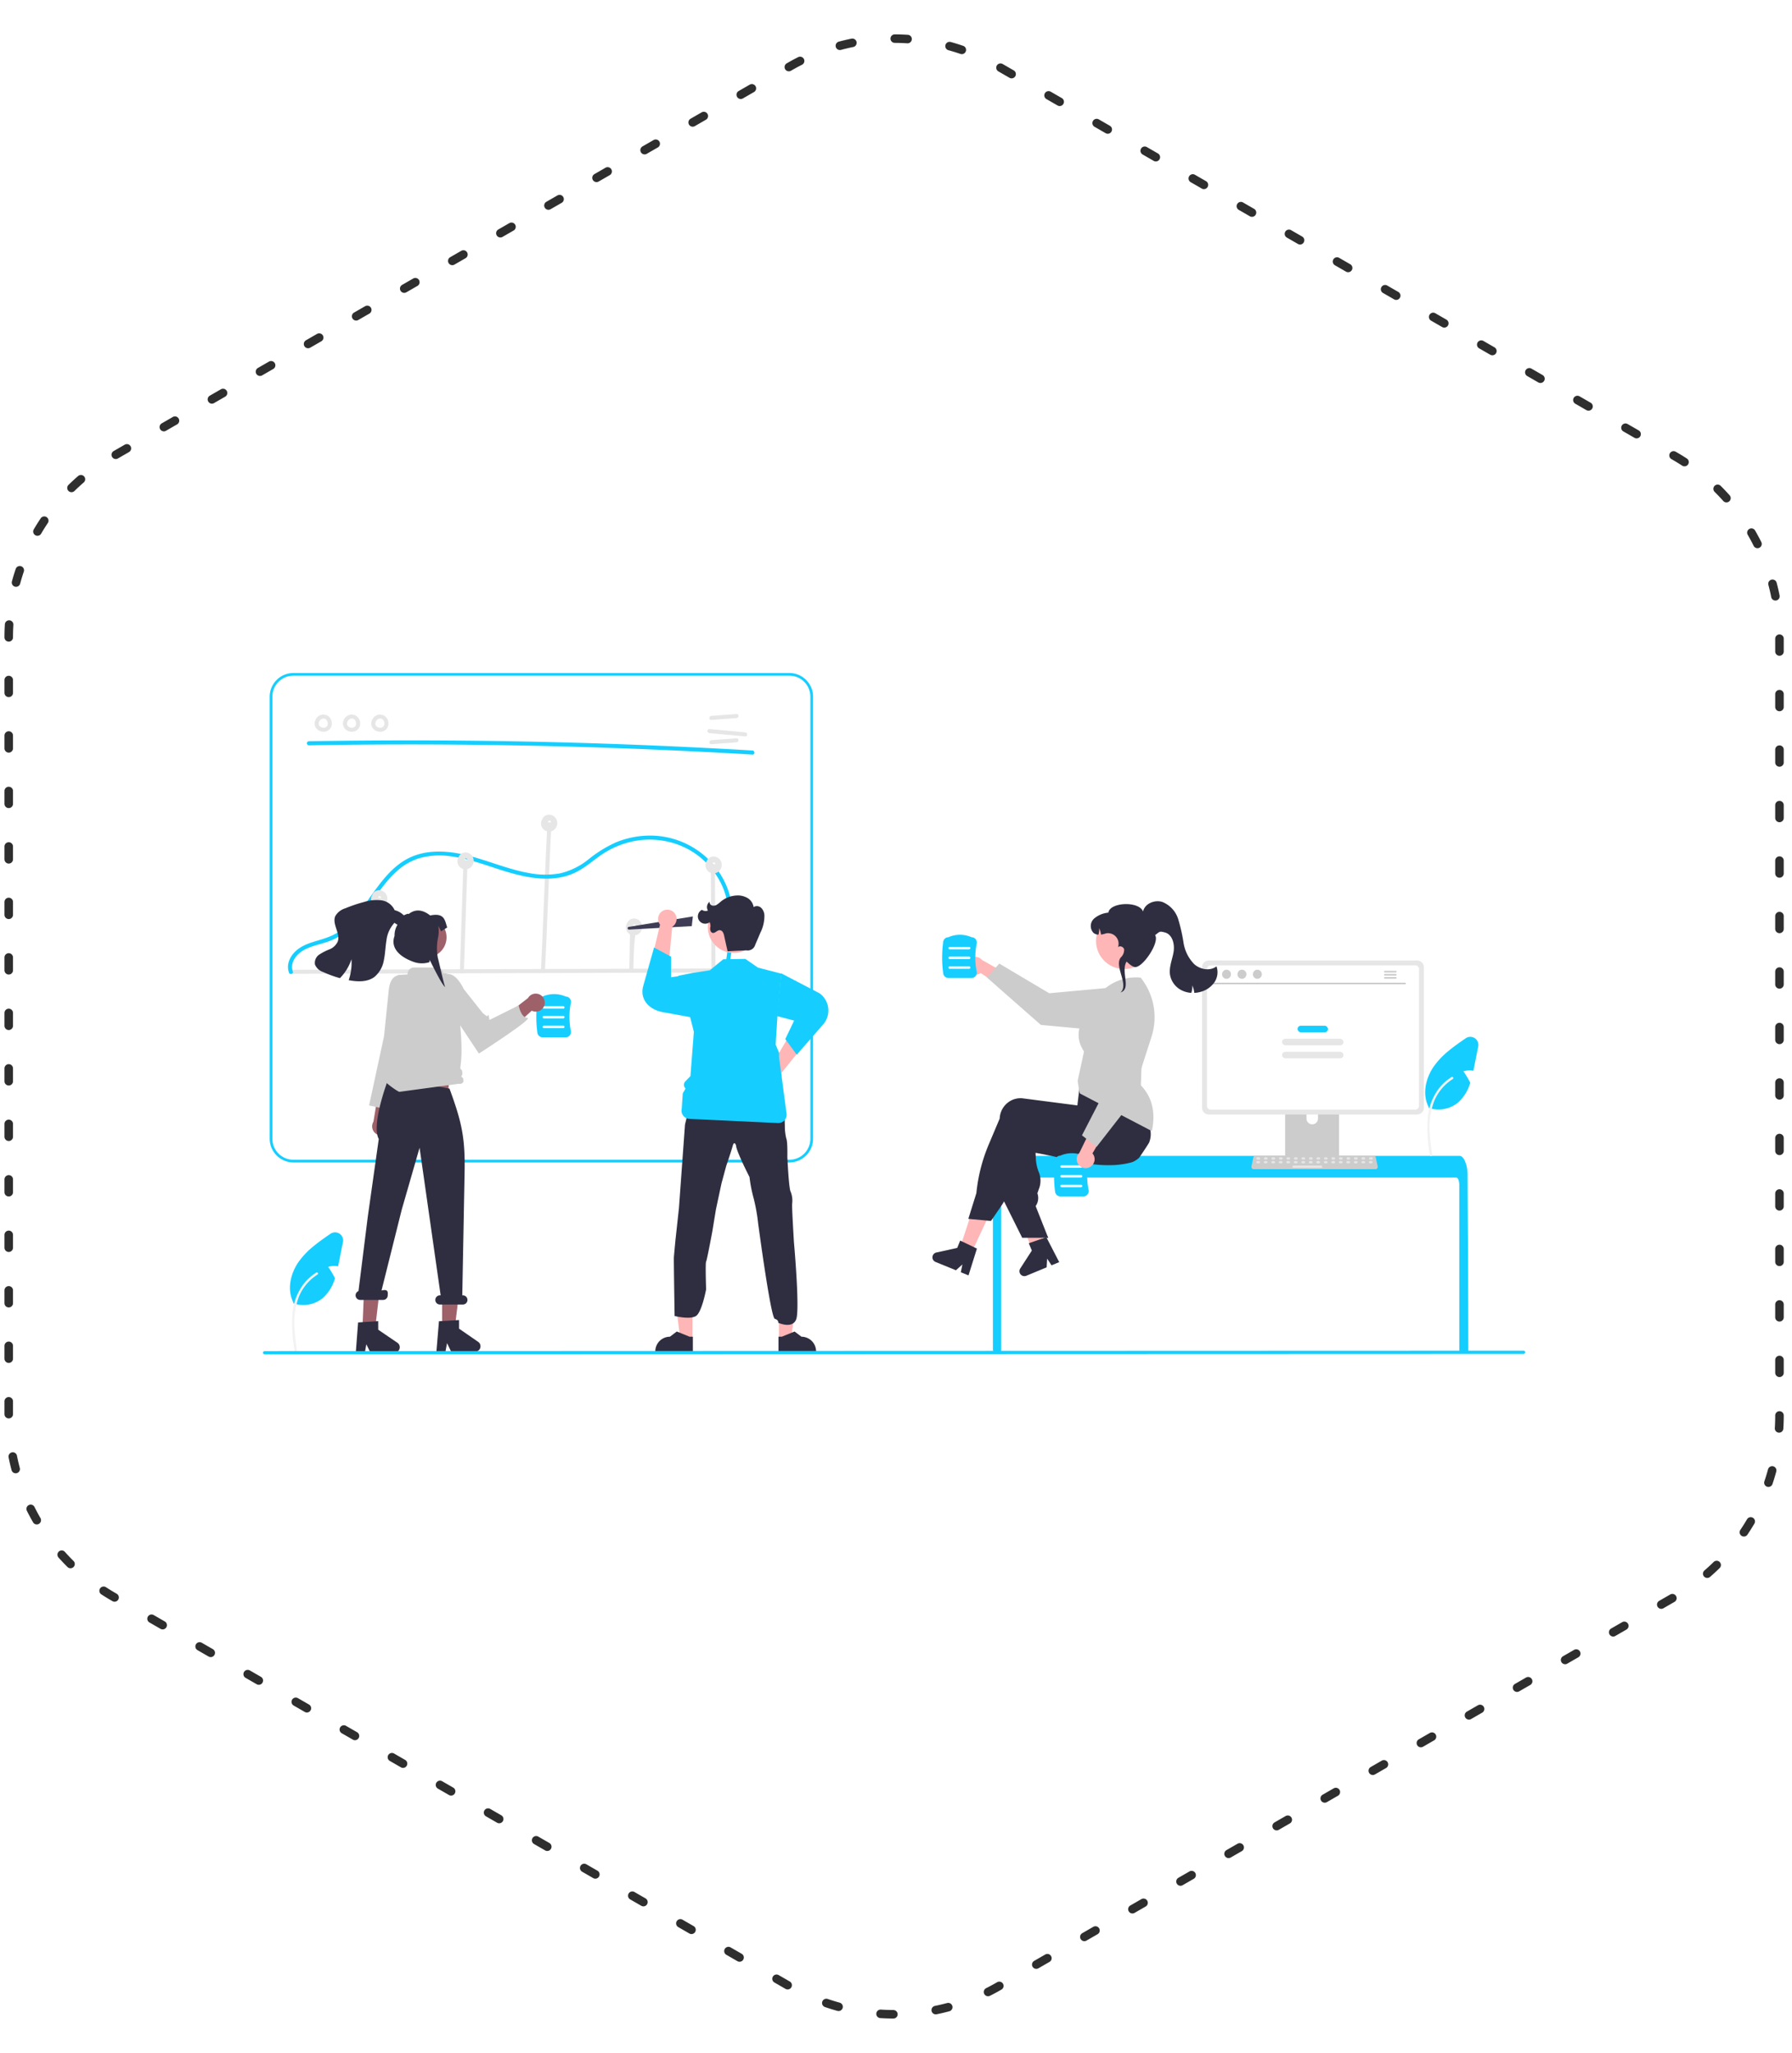 <svg xmlns="http://www.w3.org/2000/svg" xmlns:xlink="http://www.w3.org/1999/xlink" width="419.887" height="481" viewBox="0 0 419.887 481">
  <defs>
    <style>
      .cls-1 {
        fill: #fff;
      }

      .cls-2 {
        fill: none;
        stroke: #2e2e2e;
        stroke-linecap: round;
        stroke-width: 2px;
        stroke-dasharray: 3 10;
      }

      .cls-3 {
        fill: #15ceff;
      }

      .cls-4 {
        fill: #f2f2f2;
      }

      .cls-5 {
        fill: #e6e6e6;
      }

      .cls-6 {
        fill: #3f3d56;
      }

      .cls-7 {
        fill: #ffb6b6;
      }

      .cls-8 {
        fill: #2f2e41;
      }

      .cls-9 {
        fill: #ccc;
      }

      .cls-10 {
        fill: #cacaca;
      }

      .cls-11 {
        fill: #9e616a;
      }

      .cls-12 {
        filter: url(#Polygon_1);
      }
    </style>
    <filter id="Polygon_1" x="0" y="0" width="419.887" height="481" filterUnits="userSpaceOnUse">
      <feOffset input="SourceAlpha"/>
      <feGaussianBlur stdDeviation="3" result="blur"/>
      <feFlood flood-opacity="0.161"/>
      <feComposite operator="in" in2="blur"/>
      <feComposite in="SourceGraphic"/>
    </filter>
  </defs>
  <g id="Group_384" data-name="Group 384" transform="translate(-243.954 -687)">
    <g id="Group_378" data-name="Group 378" transform="translate(-563.046 537)">
      <g class="cls-12" transform="matrix(1, 0, 0, 1, 807, 150)">
        <path id="Polygon_1-2" data-name="Polygon 1" class="cls-1" d="M318.928,0a49,49,0,0,1,42.459,24.542l87.524,151.943a49,49,0,0,1,0,48.916L361.387,377.345a49,49,0,0,1-42.459,24.542H144.072a49,49,0,0,1-42.459-24.542L14.089,225.4a49,49,0,0,1,0-48.916L101.613,24.542A49,49,0,0,1,144.073,0Z" transform="translate(410.89 9) rotate(90)"/>
      </g>
      <path id="Path_326" data-name="Path 326" class="cls-2" d="M330.178,0a49,49,0,0,1,42.459,24.542L463.911,183a49,49,0,0,1,0,48.916L372.637,390.365a49,49,0,0,1-42.459,24.542H147.822a49,49,0,0,1-42.459-24.542L14.089,231.911a49,49,0,0,1,0-48.916L105.363,24.542A49,49,0,0,1,147.822,0Z" transform="translate(1223.953 151.5) rotate(90)"/>
    </g>
    <g id="undraw_team_collaboration_re_ow29" transform="translate(305.582 844.683)">
      <path id="Path_351" data-name="Path 351" class="cls-3" d="M164.329,614.465l-.922,4.628c-.07.354-.142.714-.221,1.071a4.513,4.513,0,0,0-2.319.129,21.642,21.642,0,0,1,1.592,2.663A9.8,9.8,0,0,1,159.6,627.6a7.178,7.178,0,0,1-6.934,1.219l.041-.183c-1.535-2.979-.7-6.735,1.207-9.487a18.445,18.445,0,0,1,3.428-3.624c1.289-1.074,2.682-2.038,4.063-2.989a1.892,1.892,0,0,1,2.929,1.927Z" transform="translate(-145.596 -481.144)"/>
      <path id="a4b268fa-75d0-4ac1-9d87-14bdca948464-2189" class="cls-4" d="M154.03,660.262a37.124,37.124,0,0,1-.515-8.552,13.45,13.45,0,0,1,2.593-7.052,11.732,11.732,0,0,1,3.01-2.727c.3-.19.578.287.278.476a11.152,11.152,0,0,0-4.411,5.322,17.855,17.855,0,0,0-.948,7.7c.1,1.569.312,3.128.526,4.685a.284.284,0,0,1-.193.339.277.277,0,0,1-.339-.193Z" transform="translate(-146.635 -501.45)"/>
      <path id="Path_352" data-name="Path 352" class="cls-3" d="M164.9,248.486q20.3-.353,40.6-.1t40.589,1.113q11.384.483,22.759,1.157c.609.036.607-.912,0-.948q-20.267-1.2-40.564-1.795t-40.6-.58q-11.394.008-22.788.207A.474.474,0,0,0,164.9,248.486Z" transform="translate(-154.169 -231.542)"/>
      <path id="Path_353" data-name="Path 353" class="cls-5" d="M463.436,229.166l5.918-.44c.6-.045.609-.993,0-.948l-5.918.44C462.832,228.263,462.827,229.211,463.436,229.166Z" transform="translate(-358.396 -218.165)"/>
      <path id="Path_354" data-name="Path 354" class="cls-5" d="M463.436,247.166l5.918-.44c.6-.045.609-.993,0-.948l-5.918.44C462.832,246.263,462.827,247.211,463.436,247.166Z" transform="translate(-358.396 -230.478)"/>
      <path id="Path_355" data-name="Path 355" class="cls-5" d="M462.03,239.9l8.414.764c.607.055.6-.893,0-.948l-8.414-.764C461.423,238.895,461.427,239.843,462.03,239.9Z" transform="translate(-357.435 -225.807)"/>
      <path id="Path_356" data-name="Path 356" class="cls-5" d="M172.355,228.141a2.1,2.1,0,0,0-1.938,1.265,1.887,1.887,0,0,0,.434,2.242,2.244,2.244,0,0,0,2.126.432,1.9,1.9,0,0,0,1.271-1.783,2.119,2.119,0,0,0-1.32-2.044.476.476,0,0,0-.583.331.487.487,0,0,0,.331.583c.083.032-.075-.041,0,0,.032.017.064.033.1.051s.052.033.078.05c.088.058-.043-.042.013.01s.1.089.142.139c.017.019.083.071.032.035s-.015-.021,0,0l.035.051a1.69,1.69,0,0,1,.1.174l.02.042c.013.026.033.033,0,0s-.011-.029,0,0,.015.039.021.059a1.828,1.828,0,0,1,.056.2c.007.03.013.061.018.092.021.109,0-.068,0,.013s.009.134.008.2q0,.047,0,.093c0,.015,0,.031,0,.046,0,.074-.005-.027.005-.034a.876.876,0,0,0-.043.195c-.008.029-.019.058-.028.087-.033.1.031-.055,0,.014a1.732,1.732,0,0,1-.1.174c-.015.023-.074.076-.026.04s-.027.029-.044.047-.044.045-.067.066a.536.536,0,0,1-.047.041s.079-.055.035-.027-.11.074-.169.106c-.007,0-.083.039-.082.04s.1-.035.028-.013l-.043.015a1.547,1.547,0,0,1-.192.051c-.015,0-.031,0-.045.008-.049.013.047-.007.05-.006a.413.413,0,0,0-.108.01,1.761,1.761,0,0,1-.2,0l-.047,0c-.036,0-.063-.028-.015,0s.034.006,0,0l-.046-.008a1.836,1.836,0,0,1-.2-.048c-.035-.011-.069-.023-.1-.035a.276.276,0,0,1-.044-.017s.089.042.042.017-.12-.059-.178-.094c-.031-.019-.06-.039-.09-.059a.292.292,0,0,1-.038-.027s.073.063.035.027-.1-.087-.145-.136l-.031-.034-.01-.011q-.039-.047,0,0c.025.007.024.035,0,0l-.026-.038a.991.991,0,0,1-.1-.175s.041.114.011.027l-.017-.049q-.016-.049-.029-.1c-.008-.033-.012-.068-.021-.1-.014-.056.008.044.006.042s0-.056-.005-.068c0-.074,0-.147.006-.22,0-.057,0,.045-.006.042a.161.161,0,0,1,.009-.05c.009-.039.017-.078.027-.116s.026-.088.042-.131c.006-.016.013-.032.018-.048.02-.06-.039.072-.007.018.045-.074.079-.154.127-.227.011-.017.08-.114.044-.065s.037-.043.051-.059c.058-.065.126-.118.187-.18.036-.037-.025.018-.028.021l.056-.04q.049-.034.1-.064c.039-.023.083-.04.121-.064s-.034.012-.035.013a.351.351,0,0,1,.063-.024c.037-.013.2-.082.23-.06,0,0-.121.01-.024,0l.069,0c.046,0,.092,0,.139,0a.477.477,0,0,0,.474-.474.484.484,0,0,0-.474-.474Z" transform="translate(-158.126 -218.414)"/>
      <path id="Path_357" data-name="Path 357" class="cls-5" d="M193.355,228.141a2.1,2.1,0,0,0-1.938,1.265,1.887,1.887,0,0,0,.434,2.242,2.244,2.244,0,0,0,2.126.432,1.9,1.9,0,0,0,1.271-1.783,2.119,2.119,0,0,0-1.32-2.044.476.476,0,0,0-.583.331.487.487,0,0,0,.331.583c.083.032-.075-.041,0,0,.032.017.064.033.1.051s.052.033.078.05c.088.058-.043-.042.013.01s.1.089.142.139c.017.019.083.071.032.035s-.015-.021,0,0l.035.051a1.686,1.686,0,0,1,.1.174l.02.042c.013.026.033.033,0,0s-.011-.029,0,0,.015.039.021.059a1.828,1.828,0,0,1,.056.2c.007.03.013.061.018.092.021.109,0-.068,0,.013s.009.134.008.2q0,.047,0,.093c0,.015,0,.031,0,.046,0,.074-.005-.027.005-.034a.876.876,0,0,0-.043.195c-.008.029-.019.058-.028.087-.033.1.031-.055,0,.014a1.735,1.735,0,0,1-.1.174c-.015.023-.074.076-.026.04s-.027.029-.044.047-.044.045-.067.066a.539.539,0,0,1-.047.041s.079-.055.035-.027-.11.074-.169.106c-.007,0-.083.039-.082.04s.1-.035.028-.013l-.043.015a1.548,1.548,0,0,1-.193.051c-.015,0-.031,0-.045.008-.049.013.047-.007.05-.006a.413.413,0,0,0-.108.01,1.761,1.761,0,0,1-.2,0l-.047,0c-.036,0-.063-.028-.015,0s.034.006,0,0l-.046-.008a1.837,1.837,0,0,1-.2-.048c-.035-.011-.069-.023-.1-.035a.276.276,0,0,1-.044-.017s.089.042.042.017-.12-.059-.178-.094c-.031-.019-.06-.039-.09-.059a.292.292,0,0,1-.038-.027s.073.063.035.027-.1-.087-.145-.136l-.031-.034-.01-.011q-.039-.047,0,0c.025.007.024.035,0,0l-.026-.038a.991.991,0,0,1-.1-.175s.041.114.011.027l-.017-.049q-.016-.049-.029-.1c-.008-.033-.012-.068-.021-.1-.014-.056.008.044.006.042s0-.056-.005-.068c0-.074,0-.147.006-.22,0-.057,0,.045-.006.042a.161.161,0,0,1,.009-.05c.009-.039.017-.078.027-.116s.026-.088.042-.131c.006-.016.013-.032.018-.048.02-.06-.039.072-.007.018.045-.074.079-.154.127-.227.011-.017.08-.114.044-.065s.037-.043.051-.059c.058-.065.126-.118.187-.18.036-.037-.025.018-.028.021l.056-.04q.049-.034.1-.064c.039-.023.083-.04.121-.064s-.034.012-.035.013a.351.351,0,0,1,.063-.024c.037-.013.2-.082.23-.06,0,0-.121.01-.024,0l.069,0c.046,0,.092,0,.139,0a.477.477,0,0,0,.474-.474.484.484,0,0,0-.474-.474Z" transform="translate(-172.492 -218.414)"/>
      <path id="Path_358" data-name="Path 358" class="cls-5" d="M214.355,228.141a2.1,2.1,0,0,0-1.938,1.265,1.887,1.887,0,0,0,.434,2.242,2.244,2.244,0,0,0,2.126.432,1.9,1.9,0,0,0,1.271-1.783,2.119,2.119,0,0,0-1.32-2.044.476.476,0,0,0-.583.331.487.487,0,0,0,.331.583c.083.032-.075-.041,0,0,.032.017.064.033.1.051s.052.033.078.05c.088.058-.043-.042.013.01s.1.089.142.139c.017.019.083.071.032.035s-.015-.021,0,0l.035.051a1.693,1.693,0,0,1,.1.174l.02.042c.013.026.033.033,0,0s-.011-.029,0,0,.015.039.021.059a1.821,1.821,0,0,1,.056.2c.007.03.013.061.019.092.021.109,0-.068,0,.013s.009.134.008.2q0,.047,0,.093c0,.015,0,.031,0,.046,0,.074-.005-.027.005-.034a.876.876,0,0,0-.043.195c-.008.029-.019.058-.028.087-.033.1.031-.055,0,.014a1.734,1.734,0,0,1-.1.174c-.015.023-.074.076-.026.04s-.027.029-.044.047-.044.045-.067.066a.542.542,0,0,1-.047.041s.079-.055.035-.027-.11.074-.169.106c-.007,0-.083.039-.082.04s.1-.035.028-.013l-.043.015a1.548,1.548,0,0,1-.193.051c-.015,0-.031,0-.045.008-.049.013.047-.007.05-.006a.413.413,0,0,0-.108.01,1.761,1.761,0,0,1-.2,0l-.047,0c-.036,0-.063-.028-.015,0s.034.006,0,0l-.046-.008a1.838,1.838,0,0,1-.2-.048c-.035-.011-.069-.023-.1-.035a.277.277,0,0,1-.044-.017s.089.042.042.017-.12-.059-.178-.094c-.031-.019-.06-.039-.09-.059a.291.291,0,0,1-.038-.027s.073.063.035.027-.1-.087-.145-.136l-.031-.034-.01-.011q-.039-.047,0,0c.025.007.024.035,0,0l-.026-.038a.99.99,0,0,1-.1-.175s.041.114.011.027c-.006-.017-.012-.033-.017-.049q-.016-.049-.029-.1c-.008-.033-.012-.068-.021-.1-.014-.056.008.044.006.042s0-.056-.005-.068c0-.074,0-.147.006-.22,0-.057,0,.045-.006.042a.161.161,0,0,1,.009-.05c.009-.039.017-.078.027-.116s.026-.088.042-.131c.006-.016.013-.032.018-.048.02-.06-.039.072-.007.018.045-.074.079-.154.127-.227.011-.017.08-.114.044-.065s.037-.043.051-.059c.058-.065.126-.118.187-.18.036-.037-.025.018-.028.021l.056-.04q.049-.034.1-.064c.039-.023.083-.04.121-.064s-.034.012-.035.013a.351.351,0,0,1,.063-.024c.037-.013.2-.082.23-.06,0,0-.121.01-.024,0l.069,0c.046,0,.092,0,.139,0a.477.477,0,0,0,.474-.474.484.484,0,0,0-.474-.474Z" transform="translate(-186.858 -218.414)"/>
      <path id="Path_359" data-name="Path 359" class="cls-3" d="M258.666,312.031H142.436a5.55,5.55,0,0,1-5.544-5.543V202.9a5.55,5.55,0,0,1,5.544-5.544H258.666a5.55,5.55,0,0,1,5.544,5.544V306.488A5.55,5.55,0,0,1,258.666,312.031ZM142.436,197.984a4.917,4.917,0,0,0-4.912,4.912V306.488a4.917,4.917,0,0,0,4.912,4.912H258.666a4.917,4.917,0,0,0,4.912-4.912V202.9a4.917,4.917,0,0,0-4.912-4.912Z" transform="translate(-135.326 -197.352)"/>
      <path id="Path_360" data-name="Path 360" class="cls-5" d="M152.839,417.718l40.874-.124,40.665-.124,22.939-.07a.474.474,0,0,0,0-.948l-40.874.124-40.665.124-22.939.07a.474.474,0,0,0,0,.948Z" transform="translate(-145.922 -347.234)"/>
      <path id="Path_361" data-name="Path 361" class="cls-5" d="M217.048,384.721,217.3,369.8a.474.474,0,0,0-.948,0l-.253,14.923A.474.474,0,0,0,217.048,384.721Z" transform="translate(-189.51 -315.006)"/>
      <path id="Path_362" data-name="Path 362" class="cls-5" d="M278.883,365.325l.616-18.758.176-5.359c.02-.61-.928-.609-.948,0l-.616,18.758-.176,5.359C277.915,365.935,278.863,365.935,278.883,365.325Z" transform="translate(-231.81 -295.448)"/>
      <path id="Path_363" data-name="Path 363" class="cls-5" d="M339.5,313.065c-.372,6.644-1.059,26.24-1.43,32.884-.034.609.914.607.948,0,.371-6.644,1.059-26.24,1.43-32.884C340.487,312.456,339.539,312.458,339.5,313.065Z" transform="translate(-272.95 -276.197)"/>
      <path id="Path_364" data-name="Path 364" class="cls-5" d="M403.724,387.573l-.116,6.386a.474.474,0,0,0,.948,0c.137-7.542.489-7.3.528-9.425a.474.474,0,0,0-.948,0S403.861,380.031,403.724,387.573Z" transform="translate(-317.78 -324.487)"/>
      <path id="Path_365" data-name="Path 365" class="cls-5" d="M464.088,342.95l.107,17.915.031,5.13a.474.474,0,0,0,.948,0l-.107-17.915-.031-5.13a.474.474,0,0,0-.948,0Z" transform="translate(-359.153 -296.639)"/>
      <path id="Path_366" data-name="Path 366" class="cls-3" d="M151.6,349.79c-.785-2.156.984-4.229,2.8-5.161,2.177-1.116,4.681-1.369,6.881-2.445,3.28-1.6,5.669-4.483,7.795-7.365,2.188-2.966,4.19-6.15,6.97-8.614a13.962,13.962,0,0,1,5.076-2.938,17.5,17.5,0,0,1,7.333-.492c5.061.616,9.752,2.706,14.635,4.035,4.6,1.253,9.676,1.957,14.195.009,2.3-.99,4.173-2.649,6.19-4.085a20.629,20.629,0,0,1,6.447-3.11,19.173,19.173,0,0,1,13.713,1.208,18.4,18.4,0,0,1,8.678,9.159c2,4.783,1.741,10.127,1.087,15.161-.169,1.3-.37,2.6-.574,3.894-.094.6.819.854.914.252.814-5.191,1.626-10.546.613-15.77a19.1,19.1,0,0,0-7.055-11.492,19.6,19.6,0,0,0-12.925-4.079,21.191,21.191,0,0,0-7.1,1.579,29.362,29.362,0,0,0-6.345,3.919,16.646,16.646,0,0,1-6.783,3.348,20.21,20.21,0,0,1-7.578-.157c-5.128-.958-9.908-3.155-14.993-4.28-4.711-1.043-9.794-1.147-14.013,1.514-3.245,2.047-5.538,5.225-7.738,8.294-2.181,3.042-4.39,6.295-7.58,8.373-1.946,1.268-4.133,1.735-6.309,2.448s-4.277,1.92-5.167,4.156a4.042,4.042,0,0,0-.083,2.892c.207.569,1.123.323.914-.252Z" transform="translate(-144.606 -279.84)"/>
      <path id="Path_367" data-name="Path 367" class="cls-5" d="M86.168,166.9h0Z" transform="translate(-58.945 -114.176)"/>
      <path id="Path_368" data-name="Path 368" class="cls-5" d="M215.656,359.424a1.883,1.883,0,0,0-2.282-.845,1.658,1.658,0,0,0-.944.879c-.018.043-.029.088-.044.132s-.045.063-.064.1a1.882,1.882,0,0,0,2.935,2.249A2.027,2.027,0,0,0,215.656,359.424Zm-1.187.8C214.473,360.253,214.471,360.275,214.469,360.229Zm-.121-.274Zm-.532.214Zm.126.107C213.972,360.285,213.96,360.283,213.942,360.275Zm.056.027.012-.006-.009,0h.006s.005,0,.006,0c.056-.026.018-.013-.014,0h0a.215.215,0,0,0-.065-.021l-.006,0c-.018-.013-.11-.085-.025-.009-.019-.016-.037-.032-.054-.05a.247.247,0,0,1-.028-.034l-.032-.058,0-.011c0-.009,0-.012,0-.018s0-.011,0-.017a.2.2,0,0,0,.012-.053l0,0c.014-.019.026-.041.039-.061-.069.1.027-.012.034-.026s0,0,0,0l.005,0c.021-.013.041-.027.063-.038s.127-.043.022-.013c.024-.007.047-.015.071-.022l.059-.01h.058c-.017,0,.06.019.083.023l.01.008c.019.014.043.027.064.04-.092-.059,0,0,.019.022l.03.033a.254.254,0,0,1,.024.033c.015.028.031.055.047.082l0,.007a.026.026,0,0,0,0,0,.747.747,0,0,0,.036.129.105.105,0,0,1,0,.011c0,.024,0,.048,0,.072v0A.519.519,0,0,0,214,360.3Z" transform="translate(-186.789 -307.567)"/>
      <path id="Path_369" data-name="Path 369" class="cls-5" d="M218.114,364.255s0,0,0,0Z" transform="translate(-190.888 -311.527)"/>
      <path id="Path_370" data-name="Path 370" class="cls-5" d="M218.113,364.255h0Z" transform="translate(-190.888 -311.527)"/>
      <path id="Path_371" data-name="Path 371" class="cls-5" d="M218.111,364.257h0Z" transform="translate(-190.885 -311.528)"/>
      <path id="Path_372" data-name="Path 372" class="cls-5" d="M86.177,166.9Z" transform="translate(-58.952 -114.174)"/>
      <path id="Path_373" data-name="Path 373" class="cls-5" d="M150.168,138.9h0Z" transform="translate(-102.726 -95.022)"/>
      <path id="Path_374" data-name="Path 374" class="cls-5" d="M279.656,331.424a1.883,1.883,0,0,0-2.282-.845,1.657,1.657,0,0,0-.944.879c-.018.043-.029.088-.044.132s-.045.063-.064.1a1.882,1.882,0,0,0,2.935,2.249A2.027,2.027,0,0,0,279.656,331.424Zm-1.187.8C278.472,332.253,278.471,332.275,278.469,332.229Zm-.121-.274Zm-.532.214Zm.126.107C277.972,332.285,277.96,332.283,277.942,332.275Zm.056.027.012-.006-.009,0h.006s.005,0,.006,0c.056-.026.018-.013-.014,0h0a.215.215,0,0,0-.065-.021l-.006,0c-.018-.013-.11-.085-.025-.009-.019-.016-.037-.032-.054-.05a.245.245,0,0,1-.028-.034l-.032-.058,0-.01c0-.009,0-.012,0-.018s0-.011,0-.017a.205.205,0,0,0,.012-.053l0,0c.014-.019.026-.041.039-.061-.069.1.027-.012.034-.026s0,0,0,0l.005,0c.021-.013.041-.026.063-.038s.127-.043.022-.013c.024-.007.047-.015.071-.022l.059-.01h.058c-.017,0,.06.019.083.023l.01.008c.019.014.043.027.064.04-.092-.059,0,0,.019.022l.03.033a.252.252,0,0,1,.024.033c.015.028.031.055.047.082l0,.007v0a.75.75,0,0,0,.036.129.106.106,0,0,1,0,.011c0,.024,0,.048,0,.072v0a.519.519,0,0,0-.473,0Z" transform="translate(-230.57 -288.413)"/>
      <path id="Path_375" data-name="Path 375" class="cls-5" d="M282.111,336.257h0Z" transform="translate(-234.666 -292.374)"/>
      <path id="Path_376" data-name="Path 376" class="cls-5" d="M150.177,138.9Z" transform="translate(-102.733 -95.02)"/>
      <path id="Path_377" data-name="Path 377" class="cls-5" d="M282.114,336.255s0,0,0,0Z" transform="translate(-234.669 -292.373)"/>
      <path id="Path_378" data-name="Path 378" class="cls-5" d="M282.113,336.255h0Z" transform="translate(-234.669 -292.372)"/>
      <path id="Path_379" data-name="Path 379" class="cls-5" d="M212.177,152.9Z" transform="translate(-145.146 -104.597)"/>
      <path id="Path_380" data-name="Path 380" class="cls-5" d="M341.656,303.424a1.883,1.883,0,0,0-2.282-.845,1.658,1.658,0,0,0-.944.879c-.018.043-.029.088-.044.132s-.045.063-.064.1a1.882,1.882,0,0,0,2.935,2.249A2.027,2.027,0,0,0,341.656,303.424Zm-1.187.8C340.472,304.253,340.471,304.275,340.469,304.229Zm-.121-.274Zm-.532.214Zm.126.107C339.972,304.285,339.96,304.283,339.942,304.275Zm.056.027.012-.006-.009,0h.006s.005,0,.006,0c.056-.026.018-.013-.014,0h0a.215.215,0,0,0-.065-.021l-.006,0c-.018-.013-.11-.085-.025-.009-.019-.016-.037-.032-.054-.05a.249.249,0,0,1-.028-.034l-.032-.058,0-.01c0-.009,0-.012,0-.018s0-.011,0-.017a.2.2,0,0,0,.012-.053l0,0c.014-.019.026-.041.039-.061-.069.1.027-.012.034-.026s0,0,0,0l.005,0c.021-.013.041-.026.063-.038s.127-.043.022-.013c.024-.007.047-.015.071-.022l.059-.01h.058c-.017,0,.06.019.083.023l.01.008c.019.014.043.027.064.04-.092-.059,0,0,.019.022l.03.033a.257.257,0,0,1,.024.033c.015.028.031.055.047.082l0,.007a.02.02,0,0,0,0,0,.751.751,0,0,0,.036.129.106.106,0,0,1,0,.011c0,.024,0,.048,0,.072v0a.519.519,0,0,0-.473,0Z" transform="translate(-272.983 -269.259)"/>
      <path id="Path_381" data-name="Path 381" class="cls-5" d="M212.168,152.9h0Z" transform="translate(-145.139 -104.599)"/>
      <path id="Path_382" data-name="Path 382" class="cls-5" d="M344.113,350.255h0Z" transform="translate(-277.082 -301.95)"/>
      <path id="Path_383" data-name="Path 383" class="cls-5" d="M344.111,350.257h0Z" transform="translate(-277.079 -301.951)"/>
      <path id="Path_384" data-name="Path 384" class="cls-5" d="M344.114,350.255s0,0,0,0Z" transform="translate(-277.082 -301.95)"/>
      <path id="Path_385" data-name="Path 385" class="cls-5" d="M404.656,380.424a1.884,1.884,0,0,0-2.282-.845,1.658,1.658,0,0,0-.944.879c-.018.043-.029.088-.044.132s-.045.063-.064.1a1.882,1.882,0,0,0,2.935,2.249,2.027,2.027,0,0,0,.4-2.514Zm-1.187.8C403.473,381.253,403.471,381.275,403.469,381.229Zm-.121-.274Zm-.532.214Zm.126.107C402.972,381.285,402.96,381.283,402.942,381.275Zm.056.027.012-.006-.009,0h.006s.005,0,.006,0c.056-.026.018-.013-.014,0h0a.215.215,0,0,0-.065-.021l-.006,0c-.018-.013-.11-.085-.025-.009-.018-.016-.037-.032-.054-.05a.247.247,0,0,1-.028-.034l-.032-.058,0-.01c0-.009,0-.012,0-.018s0-.011,0-.017a.2.2,0,0,0,.012-.053l0,0c.014-.019.026-.041.039-.061-.069.1.027-.012.034-.026s0,0,0,0l.005,0c.021-.013.041-.026.063-.038s.127-.043.022-.013c.024-.007.047-.015.071-.022l.059-.01h.058c-.017,0,.06.019.083.023l.01.008c.019.014.043.027.064.04-.092-.059,0,0,.019.022l.03.033a.26.26,0,0,1,.024.033c.015.028.031.055.047.082l0,.007v0a.752.752,0,0,0,.036.129s0,.007,0,.011c0,.024,0,.048,0,.072v0A.519.519,0,0,0,403,381.3Z" transform="translate(-316.08 -321.933)"/>
      <path id="Path_386" data-name="Path 386" class="cls-5" d="M275.168,121.9h0Z" transform="translate(-188.236 -83.393)"/>
      <path id="Path_387" data-name="Path 387" class="cls-5" d="M407.113,319.255h0Z" transform="translate(-320.179 -280.743)"/>
      <path id="Path_388" data-name="Path 388" class="cls-5" d="M407.111,319.257h0Z" transform="translate(-320.176 -280.744)"/>
      <path id="Path_389" data-name="Path 389" class="cls-5" d="M407.114,319.255s0,0,0,0Z" transform="translate(-320.179 -280.743)"/>
      <path id="Path_390" data-name="Path 390" class="cls-5" d="M275.177,121.9Z" transform="translate(-188.243 -83.391)"/>
      <path id="Path_391" data-name="Path 391" class="cls-5" d="M466.113,339.255h0Z" transform="translate(-360.539 -294.425)"/>
      <path id="Path_392" data-name="Path 392" class="cls-5" d="M463.656,334.424a1.883,1.883,0,0,0-2.282-.845,1.658,1.658,0,0,0-.944.879c-.018.043-.029.088-.044.132s-.045.063-.064.1a1.882,1.882,0,0,0,2.935,2.249,2.027,2.027,0,0,0,.4-2.514Zm-1.187.8C462.473,335.253,462.471,335.275,462.469,335.229Zm-.121-.274Zm-.532.214Zm.126.107C461.972,335.285,461.96,335.283,461.942,335.275Zm.056.027.013-.006-.009,0h.006s.005,0,.006,0c.056-.026.018-.013-.014,0h0a.215.215,0,0,0-.065-.021l-.006,0c-.018-.013-.11-.085-.025-.009-.018-.016-.037-.032-.054-.05a.249.249,0,0,1-.028-.034l-.032-.058,0-.01c0-.009,0-.012,0-.018s0-.011,0-.017a.2.2,0,0,0,.012-.053l0,0c.014-.019.026-.041.039-.061-.069.1.027-.011.034-.026s0,0,0,0l.005,0c.021-.013.041-.026.063-.038s.127-.043.022-.013c.024-.007.047-.015.071-.022l.059-.01h.058c-.017,0,.06.019.083.023l.01.008c.019.014.043.027.064.04-.092-.059,0,0,.019.022l.03.033a.258.258,0,0,1,.024.033c.015.028.031.055.047.082l0,.007a.02.02,0,0,0,0,0,.747.747,0,0,0,.036.129.1.1,0,0,1,0,.011c0,.024,0,.048,0,.072v0A.519.519,0,0,0,462,335.3Z" transform="translate(-356.441 -290.465)"/>
      <path id="Path_393" data-name="Path 393" class="cls-5" d="M334.168,141.9h0Z" transform="translate(-228.597 -97.074)"/>
      <path id="Path_394" data-name="Path 394" class="cls-5" d="M334.177,141.9Z" transform="translate(-228.603 -97.072)"/>
      <path id="Path_395" data-name="Path 395" class="cls-5" d="M466.114,339.255s0,0,0,0Z" transform="translate(-360.539 -294.425)"/>
      <path id="Path_396" data-name="Path 396" class="cls-5" d="M466.111,339.257h0Z" transform="translate(-360.536 -294.426)"/>
      <path id="Path_397" data-name="Path 397" class="cls-6" d="M417.39,380.171l-14.689.816a.324.324,0,0,1-.07-.643l15.014-2.443Z" transform="translate(-316.926 -320.862)"/>
      <path id="Path_398" data-name="Path 398" class="cls-7" d="M504.854,468.436l5.535-9.313,4.091,1.932s-7.05,8.805-7.274,9.059a2.166,2.166,0,1,1-2.352-1.678Z" transform="translate(-385.722 -376.424)"/>
      <path id="Path_399" data-name="Path 399" class="cls-3" d="M514.127,420.126,523.1,424.8a4.965,4.965,0,0,1,.84,7.291l-6.183,7.092-2.693-3.65,2.076-4.341-4.02-1.06Z" transform="translate(-392.693 -349.747)"/>
      <path id="Path_400" data-name="Path 400" class="cls-7" d="M423.435,376.885l-1.01,10.787-4.525.008s2.6-10.977,2.69-11.3a2.166,2.166,0,1,1,2.844.508Z" transform="translate(-327.557 -317.424)"/>
      <path id="Path_401" data-name="Path 401" class="cls-3" d="M429.307,418.156l-10.414-1.91c-4.385-.527-6.185-3.413-5.394-6.227l2.547-9.058,4,2.143-.015,4.812,5.6-.765Z" transform="translate(-324.422 -336.637)"/>
      <path id="Path_402" data-name="Path 402" class="cls-7" d="M309.351,470.075h-2.864l-1.362-11.045h4.226Z" transform="translate(-208.73 -314.013)"/>
      <path id="Path_403" data-name="Path 403" class="cls-8" d="M431.687,690.495h-8.806v-.111a3.428,3.428,0,0,1,3.427-3.427h0l1.608-1.22,3,1.22h.769Z" transform="translate(-330.965 -531.444)"/>
      <path id="Path_404" data-name="Path 404" class="cls-7" d="M382.635,470.075H385.5l1.362-11.045h-4.226Z" transform="translate(-261.752 -314.013)"/>
      <path id="Path_405" data-name="Path 405" class="cls-8" d="M514.251,690.495h8.806v-.111a3.428,3.428,0,0,0-3.427-3.427h0l-1.609-1.22-3,1.22h-.769Z" transform="translate(-393.469 -531.444)"/>
      <path id="Path_406" data-name="Path 406" class="cls-8" d="M436.649,552.193c.042-.63.379-4.116.379-4.116l.805-7.392,1.42-19.594,1.265-5.15,6.263,2.44,5.082-2.436,6.041,1.931,4.7,1.764s.008.755.044,1.667a12.484,12.484,0,0,0,.334,3.038c.336.673.252,4.283.252,4.283s.334,7.346.755,8.151a5.6,5.6,0,0,1,.379,2.819c-.127.336.421,9.158.421,9.158s1.406,15.611.524,17.965-4.215.812-4.215.812.161-.628-.805-.924-3.91-22.431-3.91-22.431a43.006,43.006,0,0,0-1.051-5.839,33.281,33.281,0,0,1-.966-4.955s-3.109-6.049-3.149-7.394c0,0-.407-1.258-.791.127s-1.518,4.7-1.518,4.7l-1.105,4.075-1.3,6.089-.842,5.127s-1.26,6.8-1.462,7.1,0,6.51,0,6.51-.975,5.294-2.352,6.218-5.026.015-5.026.015S436.606,552.823,436.649,552.193Z" transform="translate(-340.379 -415.292)"/>
      <path id="Path_407" data-name="Path 407" class="cls-3" d="M442.836,426.485l-.8,10.368-1.2,1.244a1.16,1.16,0,0,0,.061,1.67h0l-.662,1.136L440,444.482a1.945,1.945,0,0,0,1.8,2.4l20.735.974a1.945,1.945,0,0,0,2.02-2.2l-1.763-13.273v-.992L462,429.473l.406-6.421.944-10.191-5.485-1.417L454.89,409.4l-5.167.082-3.135,2.575-4.18.655-3.161.628-.4.875.805-.175,2.919,11.386Z" transform="translate(-341.884 -342.408)"/>
      <circle id="Ellipse_100" data-name="Ellipse 100" class="cls-7" cx="6.087" cy="6.087" r="6.087" transform="translate(104.22 53.427)"/>
      <path id="Path_408" data-name="Path 408" class="cls-8" d="M461.406,375.419l4.4-.224a1.814,1.814,0,0,0,2.087-1.294c.407-.944.813-1.889,1.209-2.837a8.692,8.692,0,0,0,.946-4.113,2.618,2.618,0,0,0-.761-1.716,1.453,1.453,0,0,0-1.766-.179,2.986,2.986,0,0,0-1.482-2.152,4.576,4.576,0,0,0-2.61-.553,6.3,6.3,0,0,0-3.588,1.414,7.787,7.787,0,0,1-.915.725,1.437,1.437,0,0,1-1.117.207.808.808,0,0,1-.593-.881,1.556,1.556,0,0,0-.4,2.053,1.435,1.435,0,0,1-1.4-.166,1.715,1.715,0,1,0,1.8,2.9,2.015,2.015,0,0,1,.133,1.34c-.035.458.088,1.027.53,1.154.6.171,1.08-.633,1.7-.624a.934.934,0,0,1,.74.477,2.756,2.756,0,0,1,.3.865l.795,3.577" transform="translate(-352.567 -310.212)"/>
      <path id="Path_409" data-name="Path 409" class="cls-3" d="M782.543,562.265c0-.942-.317-1.707-.705-1.709H675.9c-.39,0-.705.767-.707,1.709v38.8a.352.352,0,0,1-.318.351q-.426.041-.853.076l-.021,0c-.155.014-.31.025-.464.037h0q-.119-.221-.236-.445a.354.354,0,0,1-.04-.163V560.048c0-.26.011-.522.028-.781a10,10,0,0,1,.132-1.059c.3-1.634.969-2.74,1.732-2.743H782.586a.823.823,0,0,1,.323.069,1.261,1.261,0,0,1,.4.28,2.473,2.473,0,0,1,.392.536,7.059,7.059,0,0,1,.74,2.8c0,.011,0,.021,0,.032.025.285.037.575.035.865l.025,3.768.016,2.247.047,7.051.018,2.5.077,25.708h0a.352.352,0,0,1-.352.352H782.9a.352.352,0,0,1-.352-.352Z" transform="translate(-502.24 -442.33)"/>
      <path id="Path_410" data-name="Path 410" class="cls-9" d="M902.032,499.652H890.617a.609.609,0,0,0-.608.61v18.033h12.633V500.262a.609.609,0,0,0-.61-.61ZM896.363,509.9a1.354,1.354,0,0,1-1.348-1.348v-2.08a1.348,1.348,0,0,1,2.7,0v2.08A1.354,1.354,0,0,1,896.363,509.9Z" transform="translate(-650.517 -404.149)"/>
      <path id="Path_411" data-name="Path 411" class="cls-6" d="M889.885,556.837v1.74a.341.341,0,0,0,.34.34h12.031a.342.342,0,0,0,.34-.34v-1.74Z" transform="translate(-650.432 -443.268)"/>
      <path id="Path_412" data-name="Path 412" class="cls-5" d="M878.816,410.571h-48.8a1.584,1.584,0,0,0-1.582,1.581V445.08a1.583,1.583,0,0,0,1.582,1.582h48.8a1.583,1.583,0,0,0,1.582-1.582V412.152A1.584,1.584,0,0,0,878.816,410.571Z" transform="translate(-608.397 -343.21)"/>
      <path id="Path_413" data-name="Path 413" class="cls-1" d="M880.884,414.186H832.9a.848.848,0,0,0-.846.848v32.112a.847.847,0,0,0,.846.846h47.982a.847.847,0,0,0,.846-.846V415.034a.848.848,0,0,0-.846-.848Z" transform="translate(-610.873 -345.684)"/>
      <path id="Path_414" data-name="Path 414" class="cls-9" d="M894.079,558.508H865.533a.525.525,0,0,1-.514-.633l.443-2.1a.527.527,0,0,1,.514-.417h27.661a.527.527,0,0,1,.514.417l.443,2.1a.525.525,0,0,1-.514.633Z" transform="translate(-633.414 -442.254)"/>
      <rect id="Rectangle_160" data-name="Rectangle 160" class="cls-5" width="0.879" height="0.528" rx="0.264" transform="translate(232.764 113.479)"/>
      <rect id="Rectangle_161" data-name="Rectangle 161" class="cls-5" width="0.879" height="0.528" rx="0.264" transform="translate(234.523 113.479)"/>
      <rect id="Rectangle_162" data-name="Rectangle 162" class="cls-5" width="0.879" height="0.528" rx="0.264" transform="translate(236.281 113.479)"/>
      <rect id="Rectangle_163" data-name="Rectangle 163" class="cls-5" width="0.879" height="0.528" rx="0.264" transform="translate(238.039 113.479)"/>
      <rect id="Rectangle_164" data-name="Rectangle 164" class="cls-5" width="0.879" height="0.528" rx="0.264" transform="translate(239.798 113.479)"/>
      <rect id="Rectangle_165" data-name="Rectangle 165" class="cls-5" width="0.879" height="0.528" rx="0.264" transform="translate(241.556 113.479)"/>
      <rect id="Rectangle_166" data-name="Rectangle 166" class="cls-5" width="0.879" height="0.528" rx="0.264" transform="translate(243.315 113.479)"/>
      <rect id="Rectangle_167" data-name="Rectangle 167" class="cls-5" width="0.879" height="0.528" rx="0.264" transform="translate(245.073 113.479)"/>
      <rect id="Rectangle_168" data-name="Rectangle 168" class="cls-5" width="0.879" height="0.528" rx="0.264" transform="translate(246.831 113.479)"/>
      <rect id="Rectangle_169" data-name="Rectangle 169" class="cls-5" width="0.879" height="0.528" rx="0.264" transform="translate(248.59 113.479)"/>
      <rect id="Rectangle_170" data-name="Rectangle 170" class="cls-5" width="0.879" height="0.528" rx="0.264" transform="translate(250.348 113.479)"/>
      <rect id="Rectangle_171" data-name="Rectangle 171" class="cls-5" width="0.879" height="0.528" rx="0.264" transform="translate(252.107 113.479)"/>
      <rect id="Rectangle_172" data-name="Rectangle 172" class="cls-5" width="0.879" height="0.528" rx="0.264" transform="translate(253.865 113.479)"/>
      <rect id="Rectangle_173" data-name="Rectangle 173" class="cls-5" width="0.879" height="0.528" rx="0.264" transform="translate(255.624 113.479)"/>
      <rect id="Rectangle_174" data-name="Rectangle 174" class="cls-5" width="0.879" height="0.528" rx="0.264" transform="translate(257.382 113.479)"/>
      <rect id="Rectangle_175" data-name="Rectangle 175" class="cls-5" width="0.879" height="0.528" rx="0.264" transform="translate(259.14 113.479)"/>
      <rect id="Rectangle_176" data-name="Rectangle 176" class="cls-5" width="0.879" height="0.528" rx="0.264" transform="translate(232.743 114.358)"/>
      <rect id="Rectangle_177" data-name="Rectangle 177" class="cls-5" width="0.879" height="0.528" rx="0.264" transform="translate(234.502 114.358)"/>
      <rect id="Rectangle_178" data-name="Rectangle 178" class="cls-5" width="0.879" height="0.528" rx="0.264" transform="translate(236.26 114.358)"/>
      <rect id="Rectangle_179" data-name="Rectangle 179" class="cls-5" width="0.879" height="0.528" rx="0.264" transform="translate(238.019 114.358)"/>
      <rect id="Rectangle_180" data-name="Rectangle 180" class="cls-5" width="0.879" height="0.528" rx="0.264" transform="translate(239.777 114.358)"/>
      <rect id="Rectangle_181" data-name="Rectangle 181" class="cls-5" width="0.879" height="0.528" rx="0.264" transform="translate(241.535 114.358)"/>
      <rect id="Rectangle_182" data-name="Rectangle 182" class="cls-5" width="0.879" height="0.528" rx="0.264" transform="translate(243.294 114.358)"/>
      <rect id="Rectangle_183" data-name="Rectangle 183" class="cls-5" width="0.879" height="0.528" rx="0.264" transform="translate(245.052 114.358)"/>
      <rect id="Rectangle_184" data-name="Rectangle 184" class="cls-5" width="0.879" height="0.528" rx="0.264" transform="translate(246.811 114.358)"/>
      <rect id="Rectangle_185" data-name="Rectangle 185" class="cls-5" width="0.879" height="0.528" rx="0.264" transform="translate(248.569 114.358)"/>
      <rect id="Rectangle_186" data-name="Rectangle 186" class="cls-5" width="0.879" height="0.528" rx="0.264" transform="translate(250.328 114.358)"/>
      <rect id="Rectangle_187" data-name="Rectangle 187" class="cls-5" width="0.879" height="0.528" rx="0.264" transform="translate(252.086 114.358)"/>
      <rect id="Rectangle_188" data-name="Rectangle 188" class="cls-5" width="0.879" height="0.528" rx="0.264" transform="translate(253.844 114.358)"/>
      <rect id="Rectangle_189" data-name="Rectangle 189" class="cls-5" width="0.879" height="0.528" rx="0.264" transform="translate(255.603 114.358)"/>
      <rect id="Rectangle_190" data-name="Rectangle 190" class="cls-5" width="0.879" height="0.528" rx="0.264" transform="translate(257.361 114.358)"/>
      <rect id="Rectangle_191" data-name="Rectangle 191" class="cls-5" width="0.879" height="0.528" rx="0.264" transform="translate(259.12 114.358)"/>
      <rect id="Rectangle_192" data-name="Rectangle 192" class="cls-5" width="7.034" height="0.528" rx="0.264" transform="translate(241.184 115.414)"/>
      <path id="Path_415" data-name="Path 415" class="cls-10" d="M881.375,427.418h-44.9a.179.179,0,1,1,0-.357h44.9a.179.179,0,1,1,0,.357Z" transform="translate(-613.776 -354.491)"/>
      <ellipse id="Ellipse_101" data-name="Ellipse 101" class="cls-9" cx="1.046" cy="1.07" rx="1.046" ry="1.07" transform="translate(224.713 69.519)"/>
      <ellipse id="Ellipse_102" data-name="Ellipse 102" class="cls-9" cx="1.046" cy="1.07" rx="1.046" ry="1.07" transform="translate(228.327 69.519)"/>
      <ellipse id="Ellipse_103" data-name="Ellipse 103" class="cls-9" cx="1.046" cy="1.07" rx="1.046" ry="1.07" transform="translate(231.942 69.519)"/>
      <path id="Path_416" data-name="Path 416" class="cls-9" d="M966.109,418.243h-2.568a.194.194,0,1,0,0,.389h2.568a.194.194,0,1,0,0-.389Z" transform="translate(-700.686 -348.459)"/>
      <path id="Path_417" data-name="Path 417" class="cls-9" d="M966.109,420.553h-2.568a.194.194,0,1,0,0,.389h2.568a.194.194,0,1,0,0-.389Z" transform="translate(-700.686 -350.039)"/>
      <path id="Path_418" data-name="Path 418" class="cls-9" d="M966.109,422.86h-2.568a.194.194,0,1,0,0,.389h2.568a.194.194,0,1,0,0-.389Z" transform="translate(-700.686 -351.617)"/>
      <rect id="Rectangle_193" data-name="Rectangle 193" class="cls-3" width="7.136" height="1.526" rx="0.763" transform="translate(242.403 82.654)"/>
      <rect id="Rectangle_194" data-name="Rectangle 194" class="cls-5" width="14.384" height="1.526" rx="0.763" transform="translate(238.779 85.706)"/>
      <rect id="Rectangle_195" data-name="Rectangle 195" class="cls-5" width="14.384" height="1.526" rx="0.763" transform="translate(238.779 88.758)"/>
      <path id="Path_419" data-name="Path 419" class="cls-7" d="M519.126,405.361l-2.586-1.237,3.553-10.81,3.817,1.825Z" transform="translate(-353.354 -269.058)"/>
      <path id="Path_420" data-name="Path 420" class="cls-7" d="M697.2,601.189c-.188.118-.376.234-.566.35-.378.232-.76.46-1.142.684l-.578.334v.006l-.011,0,0,0-.293.072-.42-1.109-.194-.511-.274-.724-.5-1.324L690.581,592l4.105-1.013.154.629h0l.076.312,1.434,5.817.293,1.189.01.036.177.711.152.615.169.688Z" transform="translate(-514.093 -466.629)"/>
      <path id="Path_421" data-name="Path 421" class="cls-8" d="M715.079,518.784c-.26.418-.526.834-.794,1.246q-.747,1.151-1.533,2.268s0,0,0,0a5.365,5.365,0,0,1-1.007.735c-.015.011-.032.019-.047.029a3.714,3.714,0,0,1-.847.34l-.321.08c-.384.091-.764.169-1.142.237q-1.009.18-2,.258c-.053.006-.106.009-.16.013a30.91,30.91,0,0,1-8.127-.648c-1.364-.258-2.756-.568-4.2-.889-.471-.106-.944-.211-1.423-.315l-.112-.025c-.684-.15-1.379-.3-2.091-.445-.9-.184-1.822-.363-2.783-.532l.068,1.354a10.2,10.2,0,0,0,.642,3.045,5.255,5.255,0,0,1,.049,4.128l-.331.957a3.27,3.27,0,0,1-.336,2.893l-.066.1,2.756,6.974.179.452h-1.411l-1.736,0h-2.943l-4.246-8.518-.2-.406V532.1l.439-16.369c.006-.144.017-.291.036-.435a4.977,4.977,0,0,1,1.894-3.351,4.793,4.793,0,0,1,3.569-.976l1.453.188,2.969.384,2.092.272.042.006,6.168.8.443-1.8.082-.03,2.6-.952,8.982-3.292.023-.008.591-.217.07.114c.021.034.042.068.061.1a17.6,17.6,0,0,1,1.419,3.294,51.718,51.718,0,0,1,1.491,5.693q.026.125.046.228l.006.021c.006.032.01.053.011.059A5.314,5.314,0,0,1,715.079,518.784Z" transform="translate(-507.479 -408.707)"/>
      <path id="Path_422" data-name="Path 422" class="cls-8" d="M697.768,507.2c-.029-.122-.065-.245-.1-.365a26,26,0,0,0-1.052-2.663c-.448-.988-.986-2.046-1.626-3.191q-.464-.832-1-1.731-.268-.45-.557-.918a.482.482,0,0,0-.025-.042l-.055-.091-8.887,1.189-3.309.443-.2,1.649-.047.408s0,0,0,0L680.777,503v0l-.177,1.47-.015,0-4.911-.636-5.061-.655-2.718-.351a4.79,4.79,0,0,0-3.569.976,4.979,4.979,0,0,0-1.894,3.351c-.017.133-.029.27-.034.4l-2.565,6.077a39.208,39.208,0,0,0-2.9,11.406l-1.881,6.012.268.025,3.985.37,1.052.1,2.318-3.383c.264-.386.515-.783.748-1.189a18.06,18.06,0,0,0,1.024-2.059l5.013-11.93q.581.1,1.151.19,2.636.428,5.061.7a59.63,59.63,0,0,0,13.86.135q1.707-.208,3.3-.547.584-.123,1.153-.264c.089-.021.177-.042.264-.065a4.848,4.848,0,0,0,3.391-3.169,4.946,4.946,0,0,0,.125-2.768Z" transform="translate(-489.789 -403.155)"/>
      <path id="Path_423" data-name="Path 423" class="cls-8" d="M638.176,619.851l-2.8-1.341-.439-.211-.7,1.721-4.893,1.077a1.161,1.161,0,0,0-.19,2.209l4.781,1.951,1.518-1.366-.372,1.833,1.8.735,1.974-6.282Z" transform="translate(-471.578 -485.313)"/>
      <path id="Path_424" data-name="Path 424" class="cls-8" d="M581.774,417.469l.179.452h-.179Z" transform="translate(-397.979 -285.582)"/>
      <path id="Path_425" data-name="Path 425" class="cls-8" d="M698.53,616.024,695.6,617.04l-.46.159.713,1.716-2.719,4.208a1.161,1.161,0,0,0,1.42,1.7l4.77-1.978.117-2.039,1.025,1.565,1.8-.745-3.018-5.853Z" transform="translate(-515.71 -483.588)"/>
      <path id="Path_426" data-name="Path 426" class="cls-7" d="M653.78,410.971a2.082,2.082,0,0,0,3.114.706l6.165,4.093.012-3.846-5.857-3.3a2.094,2.094,0,0,0-3.435,2.344Z" transform="translate(-488.755 -341.39)"/>
      <path id="Path_427" data-name="Path 427" class="cls-9" d="M668.874,416.141l2.877-3.273,11.713,6.953,15.526-1.422a5.25,5.25,0,0,1,5.707,5.712h0a5.256,5.256,0,0,1-5.712,4.744L681.5,427.238Z" transform="translate(-499.243 -344.782)"/>
      <path id="Path_428" data-name="Path 428" class="cls-9" d="M750.931,423.195l-.027-.034h0a11.344,11.344,0,0,0-10.979,5.689l-1.318,2.321c-4.262,5.211-1.165,8.8-.98,9.338l-1.479,6.821.332,2.283.166.678,16.887,8.824c.961-4.619.032-8.556-3.471-11.563l3.389-10.545a14.855,14.855,0,0,0-2.52-13.812Z" transform="translate(-545.264 -351.785)"/>
      <path id="Path_429" data-name="Path 429" class="cls-3" d="M725.514,563.635H720.1a1.237,1.237,0,0,1-1.224-1.064,27.543,27.543,0,0,1,0-7.418,1.238,1.238,0,0,1,1.2-1.064,6.777,6.777,0,0,1,5.456,0,1.223,1.223,0,0,1,.931.449,1.251,1.251,0,0,1,.258,1.043,16.652,16.652,0,0,0,0,6.561,1.251,1.251,0,0,1-.258,1.043A1.223,1.223,0,0,1,725.514,563.635Z" transform="translate(-533.275 -440.997)"/>
      <path id="Path_430" data-name="Path 430" class="cls-1" d="M728.153,563.048h-4.559a.285.285,0,1,1,0-.57h4.559a.285.285,0,1,1,0,.57Z" transform="translate(-536.481 -447.127)"/>
      <path id="Path_431" data-name="Path 431" class="cls-1" d="M728.153,570.264h-4.559a.285.285,0,1,1,0-.57h4.559a.285.285,0,0,1,0,.57Z" transform="translate(-536.481 -452.063)"/>
      <path id="Path_432" data-name="Path 432" class="cls-1" d="M728.153,577.48h-4.559a.285.285,0,1,1,0-.57h4.559a.285.285,0,1,1,0,.57Z" transform="translate(-536.481 -456.999)"/>
      <path id="Path_433" data-name="Path 433" class="cls-3" d="M642.514,401.635H637.1a1.238,1.238,0,0,1-1.224-1.064,27.543,27.543,0,0,1,0-7.418,1.238,1.238,0,0,1,1.2-1.064,6.777,6.777,0,0,1,5.456,0,1.223,1.223,0,0,1,.931.449,1.251,1.251,0,0,1,.258,1.043,16.65,16.65,0,0,0,0,6.561,1.251,1.251,0,0,1-.258,1.043A1.223,1.223,0,0,1,642.514,401.635Z" transform="translate(-476.497 -330.176)"/>
      <path id="Path_434" data-name="Path 434" class="cls-1" d="M645.153,401.048h-4.559a.285.285,0,1,1,0-.57h4.559a.285.285,0,1,1,0,.57Z" transform="translate(-479.702 -336.306)"/>
      <path id="Path_435" data-name="Path 435" class="cls-1" d="M645.153,408.264h-4.559a.285.285,0,1,1,0-.57h4.559a.285.285,0,0,1,0,.57Z" transform="translate(-479.702 -341.243)"/>
      <path id="Path_436" data-name="Path 436" class="cls-1" d="M645.153,415.48h-4.559a.285.285,0,1,1,0-.57h4.559a.285.285,0,1,1,0,.57Z" transform="translate(-479.702 -346.179)"/>
      <path id="Path_437" data-name="Path 437" class="cls-3" d="M341.514,445.635H336.1a1.237,1.237,0,0,1-1.224-1.064,27.543,27.543,0,0,1,0-7.418,1.238,1.238,0,0,1,1.2-1.064,6.777,6.777,0,0,1,5.456,0,1.223,1.223,0,0,1,.931.449,1.251,1.251,0,0,1,.258,1.043,16.652,16.652,0,0,0,0,6.561,1.251,1.251,0,0,1-.258,1.043A1.223,1.223,0,0,1,341.514,445.635Z" transform="translate(-270.589 -360.276)"/>
      <path id="Path_438" data-name="Path 438" class="cls-1" d="M344.153,445.048h-4.559a.285.285,0,0,1,0-.57h4.559a.285.285,0,1,1,0,.57Z" transform="translate(-273.795 -366.406)"/>
      <path id="Path_439" data-name="Path 439" class="cls-1" d="M344.153,452.264h-4.559a.285.285,0,0,1,0-.57h4.559a.285.285,0,1,1,0,.57Z" transform="translate(-273.795 -371.342)"/>
      <path id="Path_440" data-name="Path 440" class="cls-1" d="M344.153,459.48h-4.559a.285.285,0,0,1,0-.57h4.559a.285.285,0,1,1,0,.57Z" transform="translate(-273.795 -376.278)"/>
      <path id="Path_441" data-name="Path 441" class="cls-7" d="M738.6,542.951a2.082,2.082,0,0,0,.52-3.151l3.72-6.4L739,533.62l-2.944,6.042a2.094,2.094,0,0,0,2.544,3.29Z" transform="translate(-544.77 -427.238)"/>
      <path id="Path_442" data-name="Path 442" class="cls-9" d="M742.77,470.278l-3.437-2.677,6.246-12.1-2.34-15.414a5.25,5.25,0,0,1,5.364-6.035h0a5.256,5.256,0,0,1,5.074,5.42l-.578,17.552Z" transform="translate(-547.442 -359.268)"/>
      <path id="Path_443" data-name="Path 443" class="cls-11" d="M216.487,495.372a2.1,2.1,0,0,0-.292-3.206l3.343-16.6-3.692,1.185-2.676,16.061a2.111,2.111,0,0,0,3.317,2.565Z" transform="translate(-187.3 -387.669)"/>
      <path id="Path_444" data-name="Path 444" class="cls-9" d="M219.879,423.321l-2.291-1.729s-2.021-.143-2.379,3.5-1.093,10.746-1.093,10.746l-3.505,16.234,4.852,1.065,3.754-17.519,2.252-5.2Z" transform="translate(-185.756 -350.749)"/>
      <path id="Path_445" data-name="Path 445" class="cls-11" d="M96.057,294.058l12.908-.215,1.076-8.82H96.057Z" transform="translate(-65.711 -194.978)"/>
      <path id="Path_446" data-name="Path 446" class="cls-11" d="M132.827,460.54h2.98l1.418-11.494h-4.4Z" transform="translate(-90.863 -307.183)"/>
      <path id="Path_447" data-name="Path 447" class="cls-11" d="M73.738,461.347l2.98-.021,1.337-11.5-3.875.889Z" transform="translate(-50.443 -307.714)"/>
      <path id="Path_448" data-name="Path 448" class="cls-7" d="M101.776,258.056l-.675,1.755.135,1.756,13.214,4.577-.656-7.683-1.485-1.756Z" transform="translate(-69.161 -175.606)"/>
      <circle id="Ellipse_104" data-name="Ellipse 104" class="cls-11" cx="4.72" cy="4.72" r="4.72" transform="translate(33.565 57.213)"/>
      <path id="Path_449" data-name="Path 449" class="cls-8" d="M261.137,677.518l4.71-.281v2.018l4.478,3.093a1.261,1.261,0,0,1-.716,2.3H264l-.967-2-.377,2h-2.114Z" transform="translate(-219.913 -525.631)"/>
      <path id="Path_450" data-name="Path 450" class="cls-8" d="M201.268,678.342l4.708-.314.014,2.018,4.5,3.061a1.261,1.261,0,0,1-.7,2.3l-5.608.039-.981-1.99-.363,2-2.114.015Z" transform="translate(-178.992 -526.172)"/>
      <path id="Path_451" data-name="Path 451" class="cls-8" d="M201.267,547.4l2.17-17.343,2.582-18.286c-1.89-3.511,2.366-14.413,2.366-14.413l.6.029,13.6,2.566,0-.013c2.782,7.587,3.7,11.335,3.551,19.415l-.548,29.044h.172a1.076,1.076,0,0,1,0,2.151H220.38a1.076,1.076,0,1,1,0-2.151h.139l-4.937-34.583L211.4,528.335l-4.733,18.931c1.721-.43,1.454.567,1.454,1.131a1.076,1.076,0,0,1-1.076,1.076h-5.378a1.075,1.075,0,0,1-.4-2.074Z" transform="translate(-178.899 -402.579)"/>
      <path id="Path_452" data-name="Path 452" class="cls-9" d="M221.909,442.119l.43-4.3a.858.858,0,0,1,.776-.644c.179-2.05.934-10.892.979-11.277l0-.016.343-7.327a1.083,1.083,0,0,1,1.012-1.031l1.812-.118a.1.1,0,0,0,.093-.1,1.523,1.523,0,0,1,1.523-1.523h5.363a1.426,1.426,0,0,1,1.415,1.249.1.1,0,0,0,.1.085h0a2.548,2.548,0,0,1,2.563,2.113c.733,4.266,2.2,13.949,1.476,19.332-.253,1.874.292.39.388,1.958a1.154,1.154,0,0,1-.287.837.832.832,0,0,1,.5,1.058l.094-.023a.86.86,0,0,1-1.045.624l-14.032,1.9C224.95,444.8,221.792,442.58,221.909,442.119Z" transform="translate(-193.482 -346.777)"/>
      <path id="Path_453" data-name="Path 453" class="cls-11" d="M320.891,437.863a2.1,2.1,0,0,1-2.957,1.274l-5.425,4.951-.72-3.81,5.265-4.1a2.111,2.111,0,0,1,3.837,1.691Z" transform="translate(-254.969 -360.014)"/>
      <path id="Path_454" data-name="Path 454" class="cls-9" d="M268.375,424.136s-1.892-4.275-4.281-3.425-1.156,5-1.156,5l8.976,13.525s12.946-8.3,11.372-8.363-2.045-2.922-2.045-2.922l-6.842,3.419-.232-1.217-.371.371-.958-.754Z" transform="translate(-221.334 -350.071)"/>
      <circle id="Ellipse_105" data-name="Ellipse 105" class="cls-7" cx="6.589" cy="6.589" r="6.589" transform="translate(195.184 56.191)"/>
      <path id="Path_455" data-name="Path 455" class="cls-8" d="M774.834,385.642a5.714,5.714,0,0,1-3.141,2.211,6.571,6.571,0,0,1-1.564.266,5.91,5.91,0,0,0-.465-1.737,4.881,4.881,0,0,1-.241,1.733,5.809,5.809,0,0,1-2.286-.612,5.037,5.037,0,0,1-2.7-3.615c-.279-1.8.538-3.572.833-5.372s-.26-4.079-2.022-4.552c-1.341-.36-1.191-.2-2.306.623,1.16,1.715-3.125,8-4.878,7.453-.991-.31-1.626-1.22-1.831-1.22-1.378,2.374,1.217,6.374-1.4,7.2l.216-.215c1.579-1.942-1.721-6.052-.142-7.994a2.466,2.466,0,0,0,.779-1.874c-.123-.653-1.16-1-1.463-.462a2.467,2.467,0,0,0-1.595-3.241c-1.186-.286-1.164.066-2.354.22a5.906,5.906,0,0,0-.432-1.492,4.84,4.84,0,0,1-.178,1.52,1.909,1.909,0,0,1-1.154-.417,2.348,2.348,0,0,1,.092-3.32,5.958,5.958,0,0,1,3.385-1.427c.357-2.488,7.222-2.748,8.132-.262.388-1.856,2.712-2.82,4.518-2.244a6.376,6.376,0,0,1,3.72,4.041,40.83,40.83,0,0,1,1.251,5.54,9.16,9.16,0,0,0,2.508,5c1.415,1.26,3.72,1.678,5.21.507A4.173,4.173,0,0,1,774.834,385.642Z" transform="translate(-551.914 -313.166)"/>
      <path id="Path_456" data-name="Path 456" class="cls-3" d="M1006.328,469.465l-.922,4.628c-.069.354-.142.714-.221,1.071a4.514,4.514,0,0,0-2.319.13,21.637,21.637,0,0,1,1.592,2.663,9.8,9.8,0,0,1-2.862,4.644,7.178,7.178,0,0,1-6.934,1.219l.041-.183c-1.535-2.979-.7-6.735,1.207-9.487a18.444,18.444,0,0,1,3.428-3.624c1.289-1.074,2.682-2.038,4.063-2.989a1.892,1.892,0,0,1,2.929,1.927Z" transform="translate(-721.59 -381.953)"/>
      <path id="a4b268fa-75d0-4ac1-9d87-14bdca948464-2189-2" data-name="a4b268fa-75d0-4ac1-9d87-14bdca948464-2189" class="cls-4" d="M996.03,515.262a37.122,37.122,0,0,1-.515-8.552,13.449,13.449,0,0,1,2.593-7.052,11.731,11.731,0,0,1,3.01-2.727c.3-.19.578.287.278.476a11.152,11.152,0,0,0-4.411,5.322,17.857,17.857,0,0,0-.948,7.7c.1,1.569.312,3.128.526,4.685a.284.284,0,0,1-.193.339.277.277,0,0,1-.339-.193Z" transform="translate(-722.63 -402.258)"/>
      <path id="Path_457" data-name="Path 457" class="cls-3" d="M427.3,700.712l-294.992.1a.376.376,0,1,1,0-.752l294.992-.1a.376.376,0,1,1,0,.752Z" transform="translate(-131.934 -541.175)"/>
      <path id="Path_458" data-name="Path 458" class="cls-8" d="M190.9,371.551c-.724.347-1.534-.175-2.159-.693l.224.193a7.35,7.35,0,0,0-1.873,4.142c-.253,1.52-.281,3.075-.6,4.584a6.5,6.5,0,0,1-2.212,3.946c-1.652,1.237-3.93,1.158-5.958.778l-.079-.015a12.377,12.377,0,0,0,.652-4.907,11.254,11.254,0,0,1-2.7,4.428,25.837,25.837,0,0,1-3.923-1.43,3.121,3.121,0,0,1-1.93-1.767,2.354,2.354,0,0,1,1.01-2.324,12.967,12.967,0,0,1,2.384-1.223,3.609,3.609,0,0,0,1.925-1.777c.744-1.922-1.375-4.128-.549-6.017a4.049,4.049,0,0,1,2.342-1.824,34.385,34.385,0,0,1,4.4-1.484,9.618,9.618,0,0,1,4.028-.389,4,4,0,0,1,3.135,2.315,4.339,4.339,0,0,1,2.175,1.256A1.5,1.5,0,0,1,190.9,371.551Z" transform="translate(-158.173 -312.509)"/>
      <path id="Path_459" data-name="Path 459" class="cls-8" d="M237.3,374.671c-2.071-1.635-3.745-1.356-5.036-.34-.217-.242-1.141.423-1.454.328l-1.132,2.124a4.718,4.718,0,0,0-.727,2.667c-1.071,3,1.469,5.032,4.473,6.1a5.732,5.732,0,0,0,3.717.054l.037-.512.227.419s2.746,5.654,3.395,5.908c-.394-1.021-1.432-5.876-1.722-6.888a12.82,12.82,0,0,1,.108-4.905,7.6,7.6,0,0,0,.023-2.5l-.006-.036.642,1.3,1.442-.906C240.736,375.878,240.725,373.958,237.3,374.671Z" transform="translate(-198.131 -317.856)"/>
    </g>
  </g>
</svg>
